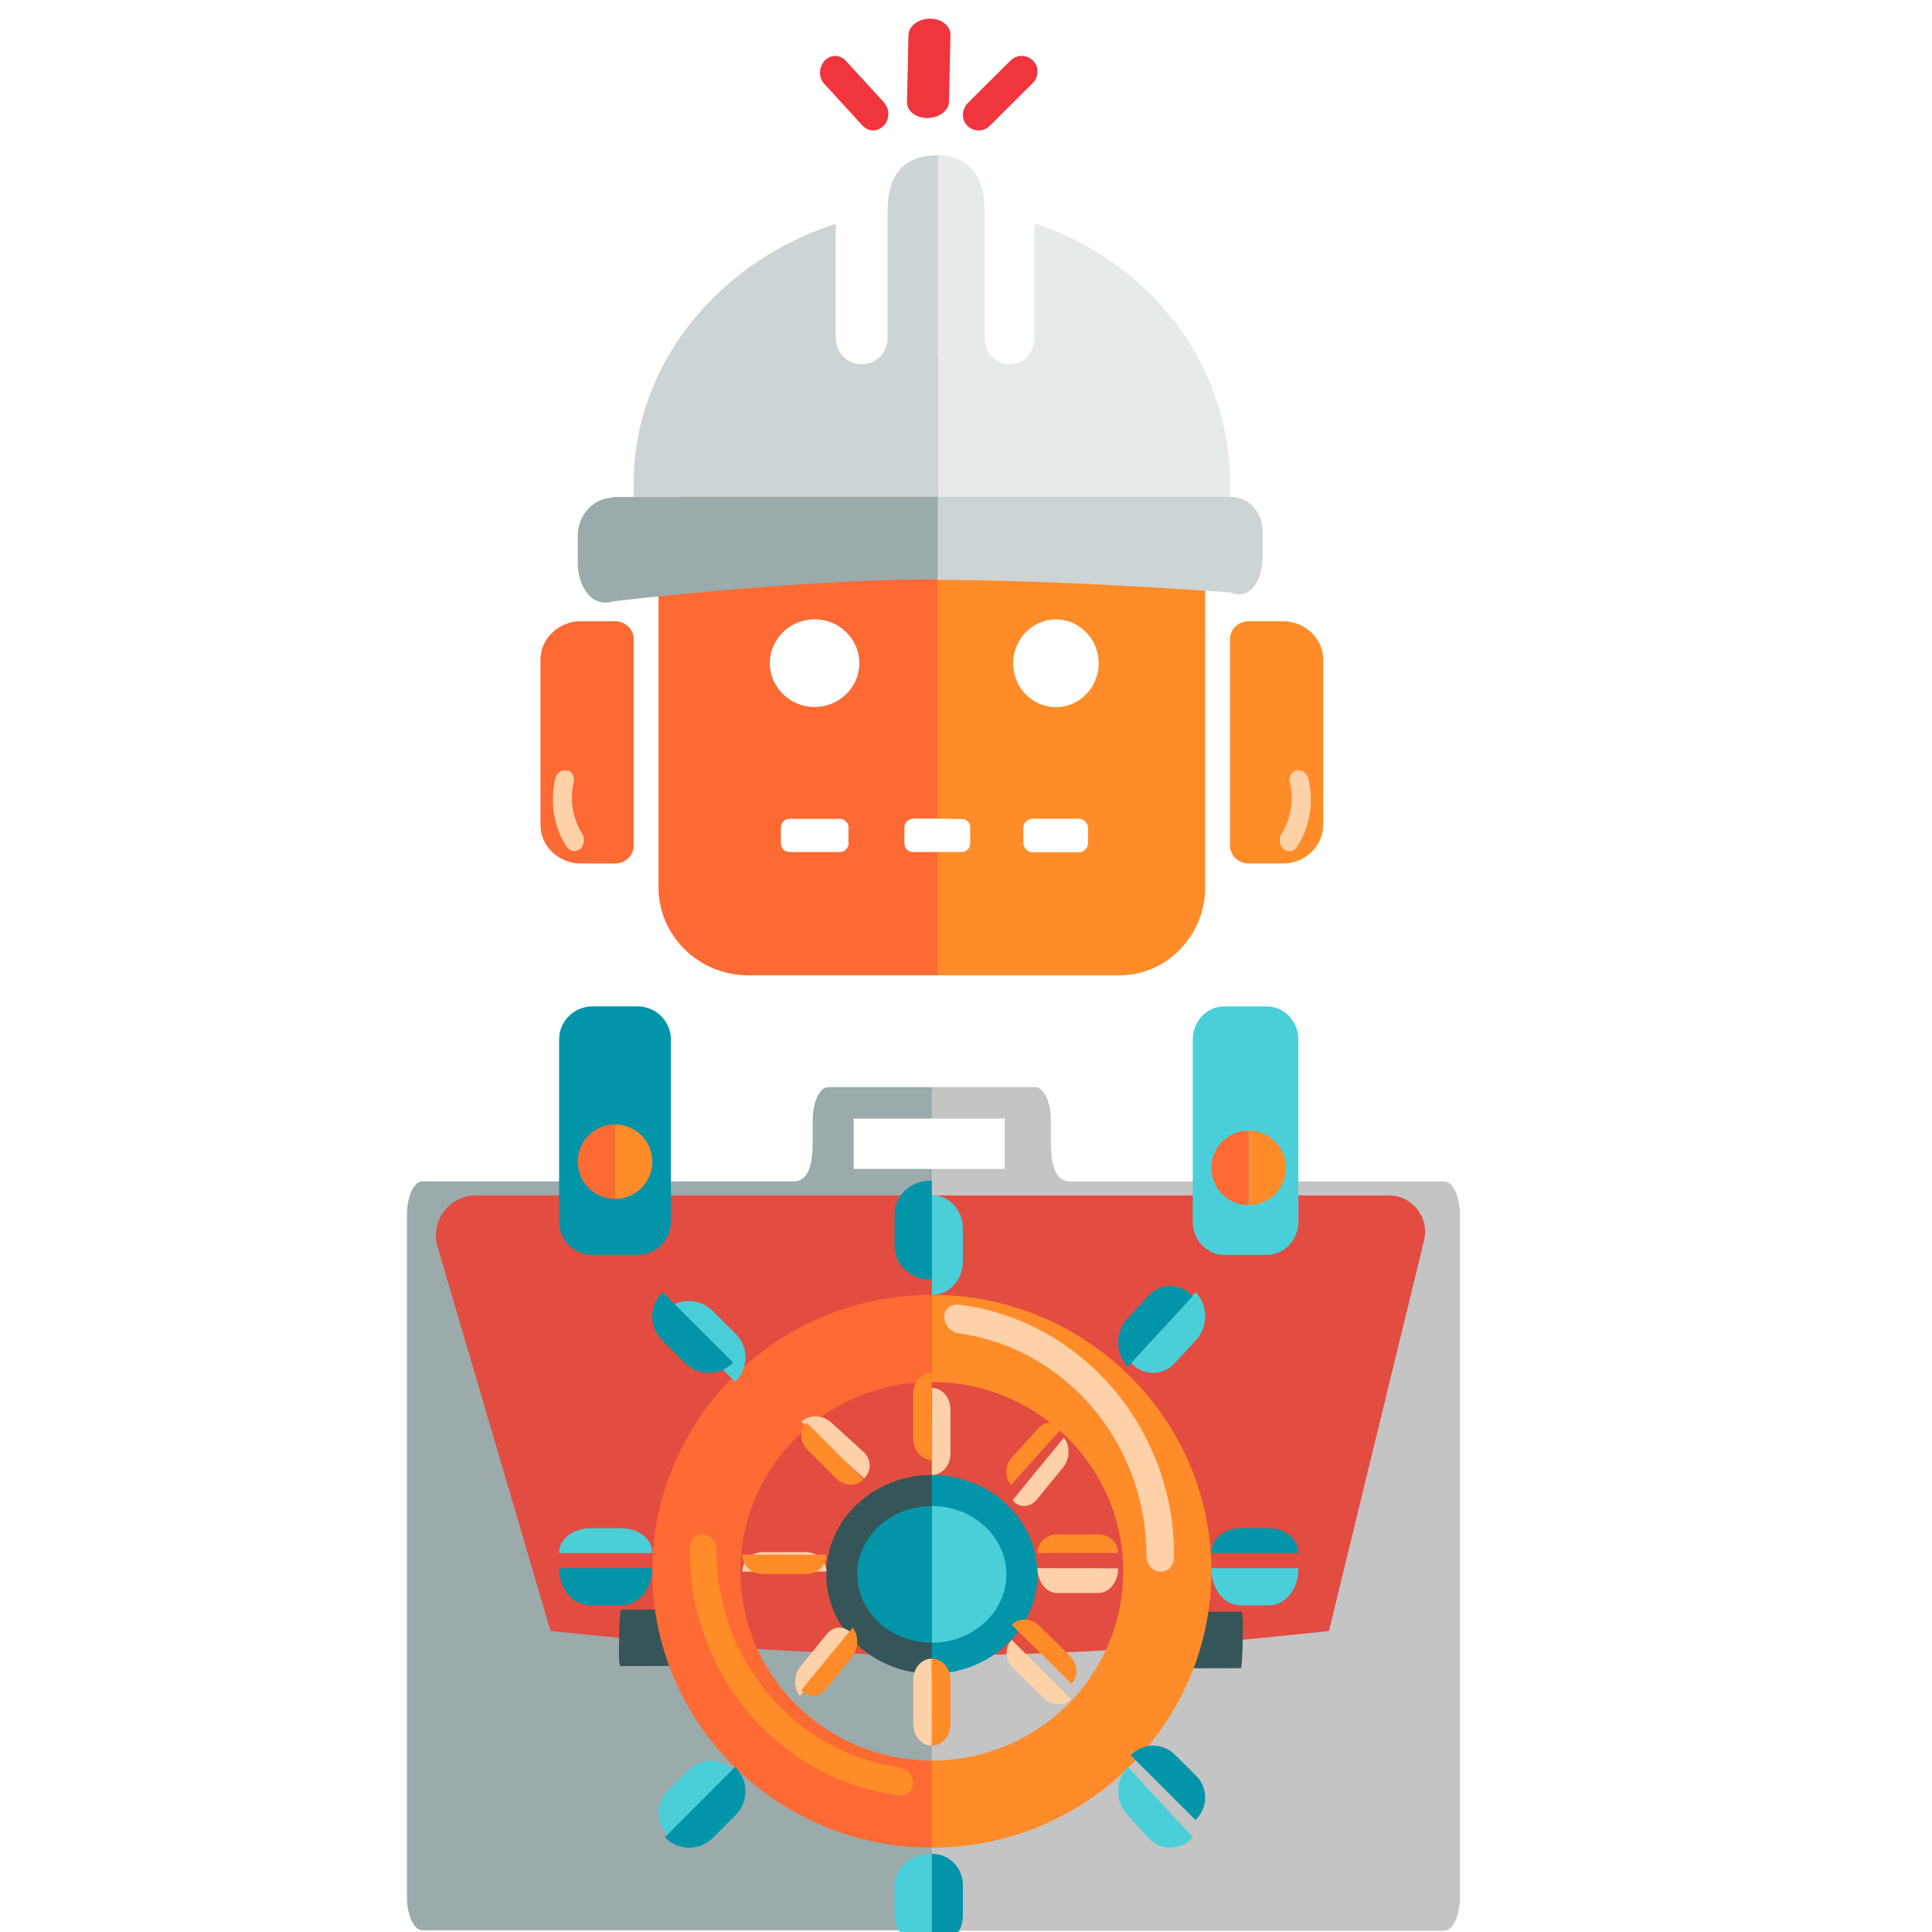 <svg width="512" height="512" viewBox="0 0 512 512" fill="none" xmlns="http://www.w3.org/2000/svg">
<g clip-path="url(#clip0_196_1234)">
<path fill-rule="evenodd" clip-rule="evenodd" d="M246.715 288.103C246.715 288.103 246.714 288.103 246.715 288.103V288.103ZM246.715 309.78L246.715 511.653H382.753C385.005 511.653 386.883 507.744 386.883 502.919V321.819C386.883 317.054 385.034 313.084 382.753 313.084H283.57C279.497 313.084 278.486 308.381 278.486 302.334V296.837C278.486 292.073 276.638 288.103 274.356 288.103H248.867C246.893 288.103 246.726 288.103 246.715 288.103L246.715 296.44H266.267V309.78H246.715Z" fill="#C4C4C4"/>
<path fill-rule="evenodd" clip-rule="evenodd" d="M246.599 288.103C246.852 288.103 246.904 288.307 246.904 288.56V296.44H226.247V309.78H246.904L246.904 511.548H111.951C109.716 511.548 107.854 507.64 107.854 502.817V321.802C107.854 317.041 109.688 313.072 111.951 313.072H210.344C214.384 313.072 215.387 308.371 215.387 302.327V296.833C215.387 292.071 217.22 288.103 219.484 288.103H246.599Z" fill="#9BAAAB"/>
<g filter="url(#filter0_d_196_1234)">
<path d="M329.912 414.832C330.022 414.832 330.115 415.239 330.18 416.112C330.246 416.985 330.272 418.207 330.258 419.488L330.196 423.854C330.101 427.23 329.89 429.792 329.74 429.793L304.701 429.861C304.591 429.861 304.498 429.454 304.433 428.581C304.367 427.708 304.341 426.485 304.355 425.205L304.417 420.839C304.455 417.695 304.666 414.901 304.942 414.9L329.912 414.832Z" fill="#365558"/>
</g>
<g filter="url(#filter1_d_196_1234)">
<path d="M190.14 414.832C190.25 414.832 190.343 415.239 190.408 416.112C190.474 416.985 190.5 418.207 190.486 419.488L190.424 423.854C190.329 427.23 190.118 429.792 189.968 429.793L164.929 429.861C164.819 429.861 164.726 429.454 164.661 428.581C164.595 427.708 164.569 426.485 164.583 425.205L164.646 420.839C164.683 417.695 164.894 414.901 165.17 414.9L190.14 414.832Z" fill="#365558"/>
</g>
<g filter="url(#filter2_d_196_1234)">
<path d="M115.955 326.417C113.954 319.614 119.054 312.798 126.145 312.798V312.798H368.048V312.798C374.284 312.798 378.873 318.639 377.398 324.698L352.181 428.237C271.627 436.917 226.463 436.588 145.91 428.237L115.955 326.417Z" fill="#E34C40"/>
</g>
<path d="M329.022 427.116C329.131 427.116 329.224 427.523 329.29 428.396C329.355 429.269 329.382 430.492 329.368 431.772L329.305 436.138C329.211 439.515 328.999 442.076 328.85 442.077L303.81 442.145C303.701 442.145 303.608 441.738 303.542 440.865C303.477 439.992 303.45 438.77 303.464 437.489L303.527 433.123C303.564 429.98 303.775 427.185 304.051 427.184L329.022 427.116Z" fill="#365558"/>
<path d="M189.585 426.506C189.694 426.506 189.787 426.913 189.852 427.786C189.918 428.659 189.944 429.881 189.931 431.162L189.868 435.528C189.773 438.904 189.562 441.466 189.412 441.466L164.373 441.534C164.264 441.535 164.17 441.128 164.105 440.255C164.039 439.382 164.013 438.159 164.027 436.879L164.09 432.513C164.127 429.369 164.338 426.575 164.614 426.574L189.585 426.506Z" fill="#365558"/>
<g filter="url(#filter3_d_196_1234)">
<path d="M246.945 386.881V439.563C262.369 439.563 274.932 427.738 274.932 413.222C274.932 398.705 262.369 386.881 246.945 386.881Z" fill="#0295AA"/>
</g>
<g filter="url(#filter4_d_196_1234)">
<path d="M218.958 413.24C218.958 427.746 231.522 439.563 246.945 439.563V386.881C231.522 386.881 218.958 398.697 218.958 413.24Z" fill="#365558"/>
</g>
<g filter="url(#filter5_d_196_1234)">
<path d="M246.945 339.139V362.241C274.941 362.241 297.673 384.726 297.673 412.418C297.673 440.11 274.941 462.557 246.945 462.557V485.66C287.808 485.66 321.029 452.799 321.029 412.38C321.029 371.96 287.769 339.139 246.945 339.139Z" fill="#FF8C29"/>
</g>
<path d="M254.187 345.75C248.884 345.236 248.96 352.462 254.187 353.371C282.192 357.28 303.826 382.196 303.826 412.246C303.826 417.577 311.151 418.287 311.151 412.246C311.151 378.05 286.198 349.738 254.187 345.75Z" fill="#FFD1A9"/>
<g filter="url(#filter6_d_196_1234)">
<path d="M196.218 412.399C196.218 384.714 218.949 362.235 246.945 362.235V339.139C206.082 339.139 172.862 371.99 172.862 412.399C172.862 452.808 206.082 485.66 246.945 485.66V462.563C218.911 462.525 196.218 440.084 196.218 412.399Z" fill="#FD6A33"/>
</g>
<g filter="url(#filter7_d_196_1234)">
<path d="M246.982 363.833L246.945 386.881H246.982C249.673 386.881 251.884 384.325 251.884 381.289V369.465C251.847 366.35 249.673 363.833 246.982 363.833Z" fill="#FFD1A9"/>
</g>
<path d="M246.908 363.833C244.218 363.833 242.006 366.394 242.006 369.435V381.279C242.006 384.36 244.218 386.881 246.908 386.881H246.945L246.908 363.833Z" fill="#FF8C29"/>
<path d="M317.002 342.595L316.85 342.431L299.627 361.08L299.779 361.245C302.965 364.695 308.125 364.695 311.311 361.245L316.926 355.165C320.189 351.632 320.189 346.046 317.002 342.595Z" fill="#4ACFD9"/>
<path d="M315.9 343.382C312.709 339.918 307.542 339.918 304.351 343.382L298.728 349.485C295.537 352.949 295.537 358.557 298.728 362.021L298.88 362.186L316.09 343.506L315.9 343.382Z" fill="#0295AA"/>
<g filter="url(#filter8_d_196_1234)">
<path d="M176.872 482.215L177.025 482.367L194.264 465.157L194.111 465.005C190.915 461.814 185.739 461.814 182.543 465.005L176.91 470.628C173.714 473.857 173.714 479.1 176.872 482.215Z" fill="#4ACFD9"/>
</g>
<g filter="url(#filter9_d_196_1234)">
<path d="M176.36 483.061C179.817 486.525 185.415 486.525 188.872 483.061L194.963 476.958C198.421 473.494 198.421 467.886 194.963 464.422L194.799 464.257L176.154 482.937L176.36 483.061Z" fill="#0295AA"/>
</g>
<g filter="url(#filter10_d_196_1234)">
<path d="M315.938 483.034L316.09 482.869L298.88 464.257L298.728 464.422C295.537 467.88 295.537 473.481 298.728 476.939L304.351 483.034C307.58 486.534 312.747 486.534 315.938 483.034Z" fill="#4ACFD9"/>
</g>
<path d="M316.984 482.139C320.182 478.948 320.182 473.781 316.984 470.59L311.351 465.005C308.153 461.814 302.977 461.814 299.779 465.005L299.627 465.157L316.87 482.367L316.984 482.139Z" fill="#0295AA"/>
<g filter="url(#filter11_d_196_1234)">
<path d="M176.319 343.345L176.154 343.51L194.799 362.186L194.963 362.021C198.421 358.558 198.421 352.951 194.963 349.488L188.872 343.387C185.374 339.924 179.735 339.924 176.319 343.345Z" fill="#4ACFD9"/>
</g>
<path d="M175.46 342.636C171.996 346.094 171.996 351.691 175.46 355.148L181.563 361.24C185.027 364.697 190.635 364.697 194.099 361.24L194.264 361.075L175.583 342.431L175.46 342.636Z" fill="#0295AA"/>
<path d="M246.908 462.611L246.945 439.562H246.908C244.218 439.562 242.006 442.119 242.006 445.155V456.978C242.043 460.094 244.218 462.611 246.908 462.611Z" fill="#FFD1A9"/>
<g filter="url(#filter12_d_196_1234)">
<path d="M283.898 446.277L268.117 430.616L268.091 430.643C266.174 432.58 266.352 435.907 268.435 437.966L276.544 445.987C278.707 448.074 281.982 448.215 283.898 446.277Z" fill="#FFD1A9"/>
</g>
<path d="M246.982 462.611C249.673 462.611 251.884 460.05 251.884 457.009V445.164C251.884 442.083 249.673 439.562 246.982 439.562H246.945L246.982 462.611Z" fill="#FF8C29"/>
<path d="M283.951 446.228C285.867 444.29 285.686 440.961 283.6 438.898L275.477 430.863C273.363 428.773 270.059 428.656 268.143 430.594L268.117 430.62L283.951 446.228Z" fill="#FF8C29"/>
<g filter="url(#filter13_d_196_1234)">
<path d="M296.334 411.624L274.932 411.575V411.624C274.932 415.212 277.306 418.16 280.125 418.16H291.141C293.998 418.111 296.334 415.212 296.334 411.624Z" fill="#FFD1A9"/>
</g>
<path d="M296.334 411.539C296.334 408.848 293.956 406.637 291.132 406.637H280.134C277.273 406.637 274.932 408.848 274.932 411.539V411.576L296.334 411.539Z" fill="#FF8C29"/>
<g filter="url(#filter14_d_196_1234)">
<path d="M281.929 377.003L268.347 393.562L268.38 393.603C270.107 395.713 272.996 395.591 274.789 393.359L281.73 384.877C283.556 382.685 283.656 379.154 281.929 377.003Z" fill="#FFD1A9"/>
</g>
<path d="M228.973 391.82L212.373 376.767L212.414 376.73C214.524 374.811 218.055 374.922 220.247 376.951L228.729 384.662C230.961 386.655 231.083 389.865 228.973 391.82Z" fill="#FFD1A9"/>
<g filter="url(#filter15_d_196_1234)">
<path d="M219.028 412.47L196.718 412.498V412.443C196.718 409.603 199.176 407.309 202.152 407.337H213.566C216.543 407.309 219 409.603 219.028 412.47Z" fill="#FFD1A9"/>
</g>
<path d="M225.543 432.841L211.995 449.44L211.962 449.4C210.235 447.289 210.335 443.758 212.161 441.567L219.101 433.084C220.895 430.852 223.783 430.73 225.543 432.841Z" fill="#FFD1A9"/>
<path d="M281.518 378.375C279.787 376.457 276.892 376.567 275.094 378.597L268.139 386.308C266.308 388.337 266.208 391.51 267.939 393.429L267.972 393.466L281.518 378.375Z" fill="#FF8C29"/>
<path d="M228.836 392.093C226.913 394.012 223.696 393.901 221.699 391.872L213.97 384.161C211.937 382.131 211.826 378.958 213.749 377.04L213.786 377.003L228.836 392.093Z" fill="#FF8C29"/>
<path d="M219.033 412.01C219.03 414.853 216.567 417.152 213.588 417.128L202.161 417.141C199.153 417.145 196.723 414.878 196.726 412.035L196.726 411.981L219.033 412.01Z" fill="#FF8C29"/>
<path d="M225.955 431.331C227.681 433.446 227.582 436.985 225.755 439.182L218.815 447.683C216.989 449.921 214.133 450.043 212.406 447.927L212.373 447.887L225.955 431.331Z" fill="#FF8C29"/>
<path d="M238.164 475.756C243.324 476.257 243.25 469.198 238.164 468.311C210.916 464.491 189.867 440.149 189.867 410.792C189.867 405.584 182.74 404.928 182.74 410.792C182.777 444.238 207.018 471.86 238.164 475.756Z" fill="#FF8C29"/>
<g filter="url(#filter16_d_196_1234)">
<path d="M246.945 395.112V431.331C257.835 431.331 266.701 423.233 266.701 413.203C266.66 403.173 257.795 395.112 246.945 395.112Z" fill="#4ACFD9"/>
</g>
<g filter="url(#filter17_d_196_1234)">
<path d="M227.19 413.203C227.19 423.196 236.015 431.331 246.945 431.331V395.112C236.055 395.075 227.19 403.211 227.19 413.203Z" fill="#0295AA"/>
</g>
<g filter="url(#filter18_d_196_1234)">
<path d="M344.077 411.843V411.575H321.029V411.843C321.029 417.162 324.481 421.453 328.759 421.453H336.274C340.625 421.453 344.113 417.117 344.077 411.843Z" fill="#4ACFD9"/>
</g>
<path d="M344.005 411.397C344.005 407.851 340.553 404.99 336.274 404.99H328.76C324.481 404.99 321.029 407.851 321.029 411.397V411.575H344.077L344.005 411.397Z" fill="#0295AA"/>
<path d="M148.167 411.397V411.575H172.862V411.397C172.862 407.851 169.163 404.99 164.579 404.99H156.527C151.904 404.99 148.167 407.881 148.167 411.397Z" fill="#4ACFD9"/>
<g filter="url(#filter19_d_196_1234)">
<path d="M148.206 411.843C148.206 417.162 151.91 421.453 156.502 421.453H164.566C169.158 421.453 172.862 417.162 172.862 411.843V411.575H148.167L148.206 411.843Z" fill="#0295AA"/>
</g>
<g filter="url(#filter20_d_196_1234)">
<path d="M246.677 512H246.945V487.306H246.677C241.358 487.306 237.068 491.004 237.068 495.588V503.64C237.068 508.302 241.403 512.038 246.677 512Z" fill="#4ACFD9"/>
</g>
<g filter="url(#filter21_d_196_1234)">
<path d="M247.169 511.923C251.601 511.923 255.177 508.225 255.177 503.64V495.589C255.177 491.004 251.601 487.306 247.169 487.306H246.945V512L247.169 511.923Z" fill="#0295AA"/>
</g>
<g filter="url(#filter22_d_196_1234)">
<path d="M247.169 312.798H246.945V339.139H247.169C251.601 339.139 255.177 335.194 255.177 330.304V321.674C255.177 316.743 251.564 312.757 247.169 312.798Z" fill="#4ACFD9"/>
</g>
<path d="M246.677 312.88C241.358 312.88 237.068 316.825 237.068 321.715V330.304C237.068 335.194 241.358 339.139 246.677 339.139H246.945V312.798L246.677 312.88Z" fill="#0295AA"/>
<path d="M162.984 164.63H158.481H153.905C148.022 164.63 143.228 169.27 143.228 174.811V218.654C143.228 224.264 148.095 228.836 153.905 228.836H158.481H162.984C165.671 228.836 167.923 226.758 167.923 224.126V169.27C167.923 166.846 165.744 164.63 162.984 164.63Z" fill="#FD6A33"/>
<path d="M335.41 228.836H330.907C328.219 228.836 325.968 226.76 325.968 224.131V169.335C325.968 166.775 328.147 164.63 330.907 164.63H335.41H339.986C345.869 164.63 350.662 169.265 350.662 174.8V218.665C350.662 224.269 345.796 228.836 339.986 228.836H335.41V228.836Z" fill="#FF8C29"/>
<path d="M296.657 123.765H265.418C262.334 123.765 259.452 120.876 259.452 117.642V104.984C259.452 98.861 254.558 93.839 248.592 93.839V216.985H251.943V217.054H254.893C256.167 217.054 257.172 218.085 257.105 219.324V223.52C257.105 224.828 256.1 225.791 254.893 225.791H251.943H249.932H248.592V258.469H296.657C309.193 258.469 319.383 248.012 319.383 235.147V147.019C319.383 134.154 309.059 123.697 296.657 123.765ZM288.344 223.383C288.344 224.759 287.205 225.86 285.931 225.86H273.596C272.323 225.86 271.25 224.69 271.183 223.383V219.461C271.183 218.085 272.323 216.985 273.596 216.985H285.931C287.272 216.985 288.344 218.154 288.344 219.461V223.383ZM279.831 187.402C273.529 187.402 268.502 182.174 268.502 175.776C268.502 169.378 273.596 164.149 279.831 164.149C286.065 164.149 291.16 169.378 291.16 175.776C291.16 182.174 286.065 187.402 279.831 187.402Z" fill="#FF8C29"/>
<path d="M239.674 223.535V219.271C239.674 217.965 240.727 217.002 241.991 217.002V216.933H248.592V93.839C242.342 93.839 237.286 98.859 237.146 104.979V117.633C237.146 121.14 233.494 123.753 229.983 123.753H198.313C185.182 123.753 174.508 134.206 174.508 147.065V235.157C174.508 248.016 185.182 258.469 198.313 258.469H248.592V225.804H241.991C240.657 225.804 239.674 224.773 239.674 223.535ZM224.857 223.535C224.857 224.842 223.803 225.804 222.54 225.804H209.268C207.933 225.804 206.95 224.773 206.95 223.535V219.271C206.95 217.965 208.004 217.002 209.268 217.002H222.54C223.803 217.002 224.857 218.034 224.857 219.203V223.535ZM215.868 187.363C209.338 187.363 204.001 182.137 204.001 175.741C204.001 169.346 209.338 164.12 215.868 164.12C222.469 164.12 227.736 169.415 227.736 175.741C227.736 182.137 222.399 187.363 215.868 187.363Z" fill="#FD6A33"/>
<path d="M151.63 205.035C152.061 205.706 152.246 206.578 151.999 207.45C150.952 212.144 151.815 217.04 154.278 220.93C155.079 222.204 154.833 224.015 153.786 224.954C152.615 225.893 151.075 225.692 150.213 224.484C146.764 219.32 145.717 212.681 147.133 206.377C147.503 204.834 148.858 203.828 150.213 204.231C150.891 204.163 151.26 204.499 151.63 205.035Z" fill="#FFD1A9"/>
<path d="M343.675 204.227C345.021 203.824 346.367 204.898 346.734 206.373C348.203 212.679 347.102 219.319 343.675 224.484C342.879 225.692 341.288 225.893 340.125 224.954C339.085 224.015 338.779 222.204 339.636 220.929C342.083 217.039 342.879 212.209 341.9 207.447C341.655 206.642 341.839 205.703 342.267 205.032C342.573 204.562 342.94 204.227 343.675 204.227Z" fill="#FFD1A9"/>
<path d="M251.884 9.192L251.497 26.951C251.4 29.339 248.98 31.205 245.785 31.279C242.687 31.279 240.266 29.414 240.363 27.026L240.75 9.266C240.847 6.879 243.267 5.013 246.462 4.938C249.464 4.938 251.884 6.804 251.884 9.192Z" fill="#F0353D"/>
<path d="M274.923 19.086C274.923 20.186 274.484 21.285 273.606 22.092L262.339 33.307C260.656 34.993 258.022 34.993 256.34 33.307C254.73 31.695 254.803 29.056 256.486 27.297L267.753 16.081C269.436 14.395 272.07 14.395 273.753 16.081C274.631 16.887 274.996 18.06 274.923 19.086Z" fill="#F0353D"/>
<path d="M235.421 30.254C235.421 31.366 235.011 32.478 234.191 33.293C232.618 34.998 230.157 34.998 228.585 33.293L218.399 22.174C216.895 20.543 216.963 17.874 218.535 16.095C220.108 14.39 222.569 14.39 224.141 16.095L234.328 27.215C235.011 28.104 235.421 29.142 235.421 30.254Z" fill="#F0353D"/>
<path d="M325.967 128.25C326.098 96.284 304.354 69.127 274.122 59.172V89.715C274.122 93.508 271.119 96.555 267.527 96.555C263.871 96.555 260.932 93.44 260.932 89.715C260.932 89.715 260.932 64.183 260.932 55.989C260.932 45.085 255.252 41.157 248.592 41.157V131.704H325.902C325.967 130.553 325.967 129.334 325.967 128.25Z" fill="#E6EAEA"/>
<path d="M235.215 56.056C235.215 67.366 235.215 89.715 235.215 89.715C235.215 93.508 232.091 96.555 228.357 96.555C224.622 96.555 221.498 93.44 221.498 89.715V59.307C190.263 69.398 167.923 96.487 167.923 128.25C167.923 129.469 167.923 130.553 167.991 131.704H248.592V41.157C240.919 41.157 235.215 44.747 235.215 56.056Z" fill="#CDD4D5"/>
<path d="M162.583 131.857C157.382 131.857 153.106 136.439 153.106 142.014V149.193C153.106 154.768 156.384 161.26 162.583 159.351C162.583 159.351 210.967 153.546 248.022 153.546C248.235 153.546 248.378 153.546 248.592 153.546V131.704H162.583V131.857Z" fill="#9BAAAB"/>
<path d="M168.96 266.701H157.008C152.128 266.701 148.167 270.637 148.167 275.486V323.768C148.167 328.618 152.128 332.553 157.008 332.553H168.96C173.84 332.553 177.801 328.618 177.801 323.768V275.486C177.801 270.637 173.84 266.701 168.96 266.701Z" fill="#0295AA"/>
<path d="M335.728 332.553H324.439C319.831 332.553 316.09 328.618 316.09 323.768V275.486C316.09 270.637 319.831 266.701 324.439 266.701H335.728C340.337 266.701 344.077 270.637 344.077 275.486V323.768C344.077 328.618 340.337 332.553 335.728 332.553Z" fill="#4ACFD9"/>
<path fill-rule="evenodd" clip-rule="evenodd" d="M162.984 297.98C157.529 297.98 153.106 302.403 153.106 307.858C153.106 313.314 157.529 317.736 162.984 317.736L162.984 297.98Z" fill="#FD6A33"/>
<path fill-rule="evenodd" clip-rule="evenodd" d="M330.907 299.627C325.451 299.627 321.029 304.049 321.029 309.505C321.029 314.96 325.451 319.383 330.907 319.383V299.627Z" fill="#FD6A33"/>
<path fill-rule="evenodd" clip-rule="evenodd" d="M162.984 317.736C162.984 317.736 162.984 317.736 162.984 317.736C168.439 317.736 172.862 313.314 172.862 307.859C172.862 302.403 168.439 297.981 162.984 297.981L162.984 317.736Z" fill="#FF8C29"/>
<path fill-rule="evenodd" clip-rule="evenodd" d="M330.907 319.383C330.907 319.383 330.907 319.383 330.907 319.383C336.362 319.383 340.785 314.96 340.785 309.505C340.785 304.05 336.362 299.627 330.907 299.627C330.907 299.627 330.907 299.627 330.907 299.627V319.383Z" fill="#FF8C29"/>
<path d="M326.008 131.671L248.5 131.671V153.671C283.028 153.742 326.008 157 326.008 157C332.021 159.426 334.608 152.719 334.608 147.51V140.803C334.608 135.452 330.728 131.671 326.008 131.671Z" fill="#CDD4D5"/>
</g>
<defs>
<filter id="filter0_d_196_1234" x="300.351" y="414.832" width="33.911" height="23.028" filterUnits="userSpaceOnUse" color-interpolation-filters="sRGB">
<feFlood flood-opacity="0" result="BackgroundImageFix"/>
<feColorMatrix in="SourceAlpha" type="matrix" values="0 0 0 0 0 0 0 0 0 0 0 0 0 0 0 0 0 0 127 0" result="hardAlpha"/>
<feOffset dy="4"/>
<feGaussianBlur stdDeviation="2"/>
<feComposite in2="hardAlpha" operator="out"/>
<feColorMatrix type="matrix" values="0 0 0 0 0 0 0 0 0 0 0 0 0 0 0 0 0 0 0.25 0"/>
<feBlend mode="normal" in2="BackgroundImageFix" result="effect1_dropShadow_196_1234"/>
<feBlend mode="normal" in="SourceGraphic" in2="effect1_dropShadow_196_1234" result="shape"/>
</filter>
<filter id="filter1_d_196_1234" x="160.579" y="414.832" width="33.911" height="23.028" filterUnits="userSpaceOnUse" color-interpolation-filters="sRGB">
<feFlood flood-opacity="0" result="BackgroundImageFix"/>
<feColorMatrix in="SourceAlpha" type="matrix" values="0 0 0 0 0 0 0 0 0 0 0 0 0 0 0 0 0 0 127 0" result="hardAlpha"/>
<feOffset dy="4"/>
<feGaussianBlur stdDeviation="2"/>
<feComposite in2="hardAlpha" operator="out"/>
<feColorMatrix type="matrix" values="0 0 0 0 0 0 0 0 0 0 0 0 0 0 0 0 0 0 0.25 0"/>
<feBlend mode="normal" in2="BackgroundImageFix" result="effect1_dropShadow_196_1234"/>
<feBlend mode="normal" in="SourceGraphic" in2="effect1_dropShadow_196_1234" result="shape"/>
</filter>
<filter id="filter2_d_196_1234" x="111.517" y="312.798" width="270.158" height="129.826" filterUnits="userSpaceOnUse" color-interpolation-filters="sRGB">
<feFlood flood-opacity="0" result="BackgroundImageFix"/>
<feColorMatrix in="SourceAlpha" type="matrix" values="0 0 0 0 0 0 0 0 0 0 0 0 0 0 0 0 0 0 127 0" result="hardAlpha"/>
<feOffset dy="4"/>
<feGaussianBlur stdDeviation="2"/>
<feComposite in2="hardAlpha" operator="out"/>
<feColorMatrix type="matrix" values="0 0 0 0 0 0 0 0 0 0 0 0 0 0 0 0 0 0 0.25 0"/>
<feBlend mode="normal" in2="BackgroundImageFix" result="effect1_dropShadow_196_1234"/>
<feBlend mode="normal" in="SourceGraphic" in2="effect1_dropShadow_196_1234" result="shape"/>
</filter>
<filter id="filter3_d_196_1234" x="242.945" y="386.881" width="35.987" height="60.682" filterUnits="userSpaceOnUse" color-interpolation-filters="sRGB">
<feFlood flood-opacity="0" result="BackgroundImageFix"/>
<feColorMatrix in="SourceAlpha" type="matrix" values="0 0 0 0 0 0 0 0 0 0 0 0 0 0 0 0 0 0 127 0" result="hardAlpha"/>
<feOffset dy="4"/>
<feGaussianBlur stdDeviation="2"/>
<feComposite in2="hardAlpha" operator="out"/>
<feColorMatrix type="matrix" values="0 0 0 0 0 0 0 0 0 0 0 0 0 0 0 0 0 0 0.25 0"/>
<feBlend mode="normal" in2="BackgroundImageFix" result="effect1_dropShadow_196_1234"/>
<feBlend mode="normal" in="SourceGraphic" in2="effect1_dropShadow_196_1234" result="shape"/>
</filter>
<filter id="filter4_d_196_1234" x="214.958" y="386.881" width="35.987" height="60.682" filterUnits="userSpaceOnUse" color-interpolation-filters="sRGB">
<feFlood flood-opacity="0" result="BackgroundImageFix"/>
<feColorMatrix in="SourceAlpha" type="matrix" values="0 0 0 0 0 0 0 0 0 0 0 0 0 0 0 0 0 0 127 0" result="hardAlpha"/>
<feOffset dy="4"/>
<feGaussianBlur stdDeviation="2"/>
<feComposite in2="hardAlpha" operator="out"/>
<feColorMatrix type="matrix" values="0 0 0 0 0 0 0 0 0 0 0 0 0 0 0 0 0 0 0.25 0"/>
<feBlend mode="normal" in2="BackgroundImageFix" result="effect1_dropShadow_196_1234"/>
<feBlend mode="normal" in="SourceGraphic" in2="effect1_dropShadow_196_1234" result="shape"/>
</filter>
<filter id="filter5_d_196_1234" x="242.945" y="339.139" width="82.084" height="154.521" filterUnits="userSpaceOnUse" color-interpolation-filters="sRGB">
<feFlood flood-opacity="0" result="BackgroundImageFix"/>
<feColorMatrix in="SourceAlpha" type="matrix" values="0 0 0 0 0 0 0 0 0 0 0 0 0 0 0 0 0 0 127 0" result="hardAlpha"/>
<feOffset dy="4"/>
<feGaussianBlur stdDeviation="2"/>
<feComposite in2="hardAlpha" operator="out"/>
<feColorMatrix type="matrix" values="0 0 0 0 0 0 0 0 0 0 0 0 0 0 0 0 0 0 0.25 0"/>
<feBlend mode="normal" in2="BackgroundImageFix" result="effect1_dropShadow_196_1234"/>
<feBlend mode="normal" in="SourceGraphic" in2="effect1_dropShadow_196_1234" result="shape"/>
</filter>
<filter id="filter6_d_196_1234" x="168.862" y="339.139" width="82.084" height="154.521" filterUnits="userSpaceOnUse" color-interpolation-filters="sRGB">
<feFlood flood-opacity="0" result="BackgroundImageFix"/>
<feColorMatrix in="SourceAlpha" type="matrix" values="0 0 0 0 0 0 0 0 0 0 0 0 0 0 0 0 0 0 127 0" result="hardAlpha"/>
<feOffset dy="4"/>
<feGaussianBlur stdDeviation="2"/>
<feComposite in2="hardAlpha" operator="out"/>
<feColorMatrix type="matrix" values="0 0 0 0 0 0 0 0 0 0 0 0 0 0 0 0 0 0 0.25 0"/>
<feBlend mode="normal" in2="BackgroundImageFix" result="effect1_dropShadow_196_1234"/>
<feBlend mode="normal" in="SourceGraphic" in2="effect1_dropShadow_196_1234" result="shape"/>
</filter>
<filter id="filter7_d_196_1234" x="242.945" y="363.833" width="12.939" height="31.048" filterUnits="userSpaceOnUse" color-interpolation-filters="sRGB">
<feFlood flood-opacity="0" result="BackgroundImageFix"/>
<feColorMatrix in="SourceAlpha" type="matrix" values="0 0 0 0 0 0 0 0 0 0 0 0 0 0 0 0 0 0 127 0" result="hardAlpha"/>
<feOffset dy="4"/>
<feGaussianBlur stdDeviation="2"/>
<feComposite in2="hardAlpha" operator="out"/>
<feColorMatrix type="matrix" values="0 0 0 0 0 0 0 0 0 0 0 0 0 0 0 0 0 0 0.25 0"/>
<feBlend mode="normal" in2="BackgroundImageFix" result="effect1_dropShadow_196_1234"/>
<feBlend mode="normal" in="SourceGraphic" in2="effect1_dropShadow_196_1234" result="shape"/>
</filter>
<filter id="filter8_d_196_1234" x="170.508" y="462.611" width="27.756" height="27.756" filterUnits="userSpaceOnUse" color-interpolation-filters="sRGB">
<feFlood flood-opacity="0" result="BackgroundImageFix"/>
<feColorMatrix in="SourceAlpha" type="matrix" values="0 0 0 0 0 0 0 0 0 0 0 0 0 0 0 0 0 0 127 0" result="hardAlpha"/>
<feOffset dy="4"/>
<feGaussianBlur stdDeviation="2"/>
<feComposite in2="hardAlpha" operator="out"/>
<feColorMatrix type="matrix" values="0 0 0 0 0 0 0 0 0 0 0 0 0 0 0 0 0 0 0.25 0"/>
<feBlend mode="normal" in2="BackgroundImageFix" result="effect1_dropShadow_196_1234"/>
<feBlend mode="normal" in="SourceGraphic" in2="effect1_dropShadow_196_1234" result="shape"/>
</filter>
<filter id="filter9_d_196_1234" x="172.154" y="464.257" width="29.402" height="29.402" filterUnits="userSpaceOnUse" color-interpolation-filters="sRGB">
<feFlood flood-opacity="0" result="BackgroundImageFix"/>
<feColorMatrix in="SourceAlpha" type="matrix" values="0 0 0 0 0 0 0 0 0 0 0 0 0 0 0 0 0 0 127 0" result="hardAlpha"/>
<feOffset dy="4"/>
<feGaussianBlur stdDeviation="2"/>
<feComposite in2="hardAlpha" operator="out"/>
<feColorMatrix type="matrix" values="0 0 0 0 0 0 0 0 0 0 0 0 0 0 0 0 0 0 0.25 0"/>
<feBlend mode="normal" in2="BackgroundImageFix" result="effect1_dropShadow_196_1234"/>
<feBlend mode="normal" in="SourceGraphic" in2="effect1_dropShadow_196_1234" result="shape"/>
</filter>
<filter id="filter10_d_196_1234" x="292.334" y="464.257" width="27.756" height="29.402" filterUnits="userSpaceOnUse" color-interpolation-filters="sRGB">
<feFlood flood-opacity="0" result="BackgroundImageFix"/>
<feColorMatrix in="SourceAlpha" type="matrix" values="0 0 0 0 0 0 0 0 0 0 0 0 0 0 0 0 0 0 127 0" result="hardAlpha"/>
<feOffset dy="4"/>
<feGaussianBlur stdDeviation="2"/>
<feComposite in2="hardAlpha" operator="out"/>
<feColorMatrix type="matrix" values="0 0 0 0 0 0 0 0 0 0 0 0 0 0 0 0 0 0 0.25 0"/>
<feBlend mode="normal" in2="BackgroundImageFix" result="effect1_dropShadow_196_1234"/>
<feBlend mode="normal" in="SourceGraphic" in2="effect1_dropShadow_196_1234" result="shape"/>
</filter>
<filter id="filter11_d_196_1234" x="172.154" y="340.784" width="29.402" height="29.402" filterUnits="userSpaceOnUse" color-interpolation-filters="sRGB">
<feFlood flood-opacity="0" result="BackgroundImageFix"/>
<feColorMatrix in="SourceAlpha" type="matrix" values="0 0 0 0 0 0 0 0 0 0 0 0 0 0 0 0 0 0 127 0" result="hardAlpha"/>
<feOffset dy="4"/>
<feGaussianBlur stdDeviation="2"/>
<feComposite in2="hardAlpha" operator="out"/>
<feColorMatrix type="matrix" values="0 0 0 0 0 0 0 0 0 0 0 0 0 0 0 0 0 0 0.25 0"/>
<feBlend mode="normal" in2="BackgroundImageFix" result="effect1_dropShadow_196_1234"/>
<feBlend mode="normal" in="SourceGraphic" in2="effect1_dropShadow_196_1234" result="shape"/>
</filter>
<filter id="filter12_d_196_1234" x="262.757" y="430.616" width="25.141" height="25.029" filterUnits="userSpaceOnUse" color-interpolation-filters="sRGB">
<feFlood flood-opacity="0" result="BackgroundImageFix"/>
<feColorMatrix in="SourceAlpha" type="matrix" values="0 0 0 0 0 0 0 0 0 0 0 0 0 0 0 0 0 0 127 0" result="hardAlpha"/>
<feOffset dy="4"/>
<feGaussianBlur stdDeviation="2"/>
<feComposite in2="hardAlpha" operator="out"/>
<feColorMatrix type="matrix" values="0 0 0 0 0 0 0 0 0 0 0 0 0 0 0 0 0 0 0.25 0"/>
<feBlend mode="normal" in2="BackgroundImageFix" result="effect1_dropShadow_196_1234"/>
<feBlend mode="normal" in="SourceGraphic" in2="effect1_dropShadow_196_1234" result="shape"/>
</filter>
<filter id="filter13_d_196_1234" x="270.932" y="411.575" width="29.402" height="14.585" filterUnits="userSpaceOnUse" color-interpolation-filters="sRGB">
<feFlood flood-opacity="0" result="BackgroundImageFix"/>
<feColorMatrix in="SourceAlpha" type="matrix" values="0 0 0 0 0 0 0 0 0 0 0 0 0 0 0 0 0 0 127 0" result="hardAlpha"/>
<feOffset dy="4"/>
<feGaussianBlur stdDeviation="2"/>
<feComposite in2="hardAlpha" operator="out"/>
<feColorMatrix type="matrix" values="0 0 0 0 0 0 0 0 0 0 0 0 0 0 0 0 0 0 0.25 0"/>
<feBlend mode="normal" in2="BackgroundImageFix" result="effect1_dropShadow_196_1234"/>
<feBlend mode="normal" in="SourceGraphic" in2="effect1_dropShadow_196_1234" result="shape"/>
</filter>
<filter id="filter14_d_196_1234" x="264.347" y="377.003" width="22.817" height="26.109" filterUnits="userSpaceOnUse" color-interpolation-filters="sRGB">
<feFlood flood-opacity="0" result="BackgroundImageFix"/>
<feColorMatrix in="SourceAlpha" type="matrix" values="0 0 0 0 0 0 0 0 0 0 0 0 0 0 0 0 0 0 127 0" result="hardAlpha"/>
<feOffset dy="4"/>
<feGaussianBlur stdDeviation="2"/>
<feComposite in2="hardAlpha" operator="out"/>
<feColorMatrix type="matrix" values="0 0 0 0 0 0 0 0 0 0 0 0 0 0 0 0 0 0 0.25 0"/>
<feBlend mode="normal" in2="BackgroundImageFix" result="effect1_dropShadow_196_1234"/>
<feBlend mode="normal" in="SourceGraphic" in2="effect1_dropShadow_196_1234" result="shape"/>
</filter>
<filter id="filter15_d_196_1234" x="192.718" y="407.337" width="30.31" height="13.161" filterUnits="userSpaceOnUse" color-interpolation-filters="sRGB">
<feFlood flood-opacity="0" result="BackgroundImageFix"/>
<feColorMatrix in="SourceAlpha" type="matrix" values="0 0 0 0 0 0 0 0 0 0 0 0 0 0 0 0 0 0 127 0" result="hardAlpha"/>
<feOffset dy="4"/>
<feGaussianBlur stdDeviation="2"/>
<feComposite in2="hardAlpha" operator="out"/>
<feColorMatrix type="matrix" values="0 0 0 0 0 0 0 0 0 0 0 0 0 0 0 0 0 0 0.25 0"/>
<feBlend mode="normal" in2="BackgroundImageFix" result="effect1_dropShadow_196_1234"/>
<feBlend mode="normal" in="SourceGraphic" in2="effect1_dropShadow_196_1234" result="shape"/>
</filter>
<filter id="filter16_d_196_1234" x="242.945" y="395.112" width="27.756" height="44.219" filterUnits="userSpaceOnUse" color-interpolation-filters="sRGB">
<feFlood flood-opacity="0" result="BackgroundImageFix"/>
<feColorMatrix in="SourceAlpha" type="matrix" values="0 0 0 0 0 0 0 0 0 0 0 0 0 0 0 0 0 0 127 0" result="hardAlpha"/>
<feOffset dy="4"/>
<feGaussianBlur stdDeviation="2"/>
<feComposite in2="hardAlpha" operator="out"/>
<feColorMatrix type="matrix" values="0 0 0 0 0 0 0 0 0 0 0 0 0 0 0 0 0 0 0.25 0"/>
<feBlend mode="normal" in2="BackgroundImageFix" result="effect1_dropShadow_196_1234"/>
<feBlend mode="normal" in="SourceGraphic" in2="effect1_dropShadow_196_1234" result="shape"/>
</filter>
<filter id="filter17_d_196_1234" x="223.19" y="395.112" width="27.756" height="44.219" filterUnits="userSpaceOnUse" color-interpolation-filters="sRGB">
<feFlood flood-opacity="0" result="BackgroundImageFix"/>
<feColorMatrix in="SourceAlpha" type="matrix" values="0 0 0 0 0 0 0 0 0 0 0 0 0 0 0 0 0 0 127 0" result="hardAlpha"/>
<feOffset dy="4"/>
<feGaussianBlur stdDeviation="2"/>
<feComposite in2="hardAlpha" operator="out"/>
<feColorMatrix type="matrix" values="0 0 0 0 0 0 0 0 0 0 0 0 0 0 0 0 0 0 0.25 0"/>
<feBlend mode="normal" in2="BackgroundImageFix" result="effect1_dropShadow_196_1234"/>
<feBlend mode="normal" in="SourceGraphic" in2="effect1_dropShadow_196_1234" result="shape"/>
</filter>
<filter id="filter18_d_196_1234" x="317.029" y="411.575" width="31.048" height="17.878" filterUnits="userSpaceOnUse" color-interpolation-filters="sRGB">
<feFlood flood-opacity="0" result="BackgroundImageFix"/>
<feColorMatrix in="SourceAlpha" type="matrix" values="0 0 0 0 0 0 0 0 0 0 0 0 0 0 0 0 0 0 127 0" result="hardAlpha"/>
<feOffset dy="4"/>
<feGaussianBlur stdDeviation="2"/>
<feComposite in2="hardAlpha" operator="out"/>
<feColorMatrix type="matrix" values="0 0 0 0 0 0 0 0 0 0 0 0 0 0 0 0 0 0 0.25 0"/>
<feBlend mode="normal" in2="BackgroundImageFix" result="effect1_dropShadow_196_1234"/>
<feBlend mode="normal" in="SourceGraphic" in2="effect1_dropShadow_196_1234" result="shape"/>
</filter>
<filter id="filter19_d_196_1234" x="144.167" y="411.575" width="32.695" height="17.878" filterUnits="userSpaceOnUse" color-interpolation-filters="sRGB">
<feFlood flood-opacity="0" result="BackgroundImageFix"/>
<feColorMatrix in="SourceAlpha" type="matrix" values="0 0 0 0 0 0 0 0 0 0 0 0 0 0 0 0 0 0 127 0" result="hardAlpha"/>
<feOffset dy="4"/>
<feGaussianBlur stdDeviation="2"/>
<feComposite in2="hardAlpha" operator="out"/>
<feColorMatrix type="matrix" values="0 0 0 0 0 0 0 0 0 0 0 0 0 0 0 0 0 0 0.25 0"/>
<feBlend mode="normal" in2="BackgroundImageFix" result="effect1_dropShadow_196_1234"/>
<feBlend mode="normal" in="SourceGraphic" in2="effect1_dropShadow_196_1234" result="shape"/>
</filter>
<filter id="filter20_d_196_1234" x="233.068" y="487.306" width="17.878" height="32.694" filterUnits="userSpaceOnUse" color-interpolation-filters="sRGB">
<feFlood flood-opacity="0" result="BackgroundImageFix"/>
<feColorMatrix in="SourceAlpha" type="matrix" values="0 0 0 0 0 0 0 0 0 0 0 0 0 0 0 0 0 0 127 0" result="hardAlpha"/>
<feOffset dy="4"/>
<feGaussianBlur stdDeviation="2"/>
<feComposite in2="hardAlpha" operator="out"/>
<feColorMatrix type="matrix" values="0 0 0 0 0 0 0 0 0 0 0 0 0 0 0 0 0 0 0.25 0"/>
<feBlend mode="normal" in2="BackgroundImageFix" result="effect1_dropShadow_196_1234"/>
<feBlend mode="normal" in="SourceGraphic" in2="effect1_dropShadow_196_1234" result="shape"/>
</filter>
<filter id="filter21_d_196_1234" x="242.945" y="487.306" width="16.231" height="32.694" filterUnits="userSpaceOnUse" color-interpolation-filters="sRGB">
<feFlood flood-opacity="0" result="BackgroundImageFix"/>
<feColorMatrix in="SourceAlpha" type="matrix" values="0 0 0 0 0 0 0 0 0 0 0 0 0 0 0 0 0 0 127 0" result="hardAlpha"/>
<feOffset dy="4"/>
<feGaussianBlur stdDeviation="2"/>
<feComposite in2="hardAlpha" operator="out"/>
<feColorMatrix type="matrix" values="0 0 0 0 0 0 0 0 0 0 0 0 0 0 0 0 0 0 0.25 0"/>
<feBlend mode="normal" in2="BackgroundImageFix" result="effect1_dropShadow_196_1234"/>
<feBlend mode="normal" in="SourceGraphic" in2="effect1_dropShadow_196_1234" result="shape"/>
</filter>
<filter id="filter22_d_196_1234" x="242.945" y="312.798" width="16.231" height="34.341" filterUnits="userSpaceOnUse" color-interpolation-filters="sRGB">
<feFlood flood-opacity="0" result="BackgroundImageFix"/>
<feColorMatrix in="SourceAlpha" type="matrix" values="0 0 0 0 0 0 0 0 0 0 0 0 0 0 0 0 0 0 127 0" result="hardAlpha"/>
<feOffset dy="4"/>
<feGaussianBlur stdDeviation="2"/>
<feComposite in2="hardAlpha" operator="out"/>
<feColorMatrix type="matrix" values="0 0 0 0 0 0 0 0 0 0 0 0 0 0 0 0 0 0 0.25 0"/>
<feBlend mode="normal" in2="BackgroundImageFix" result="effect1_dropShadow_196_1234"/>
<feBlend mode="normal" in="SourceGraphic" in2="effect1_dropShadow_196_1234" result="shape"/>
</filter>
<clipPath id="clip0_196_1234">
<rect width="512" height="512" fill="white"/>
</clipPath>
</defs>
</svg>
